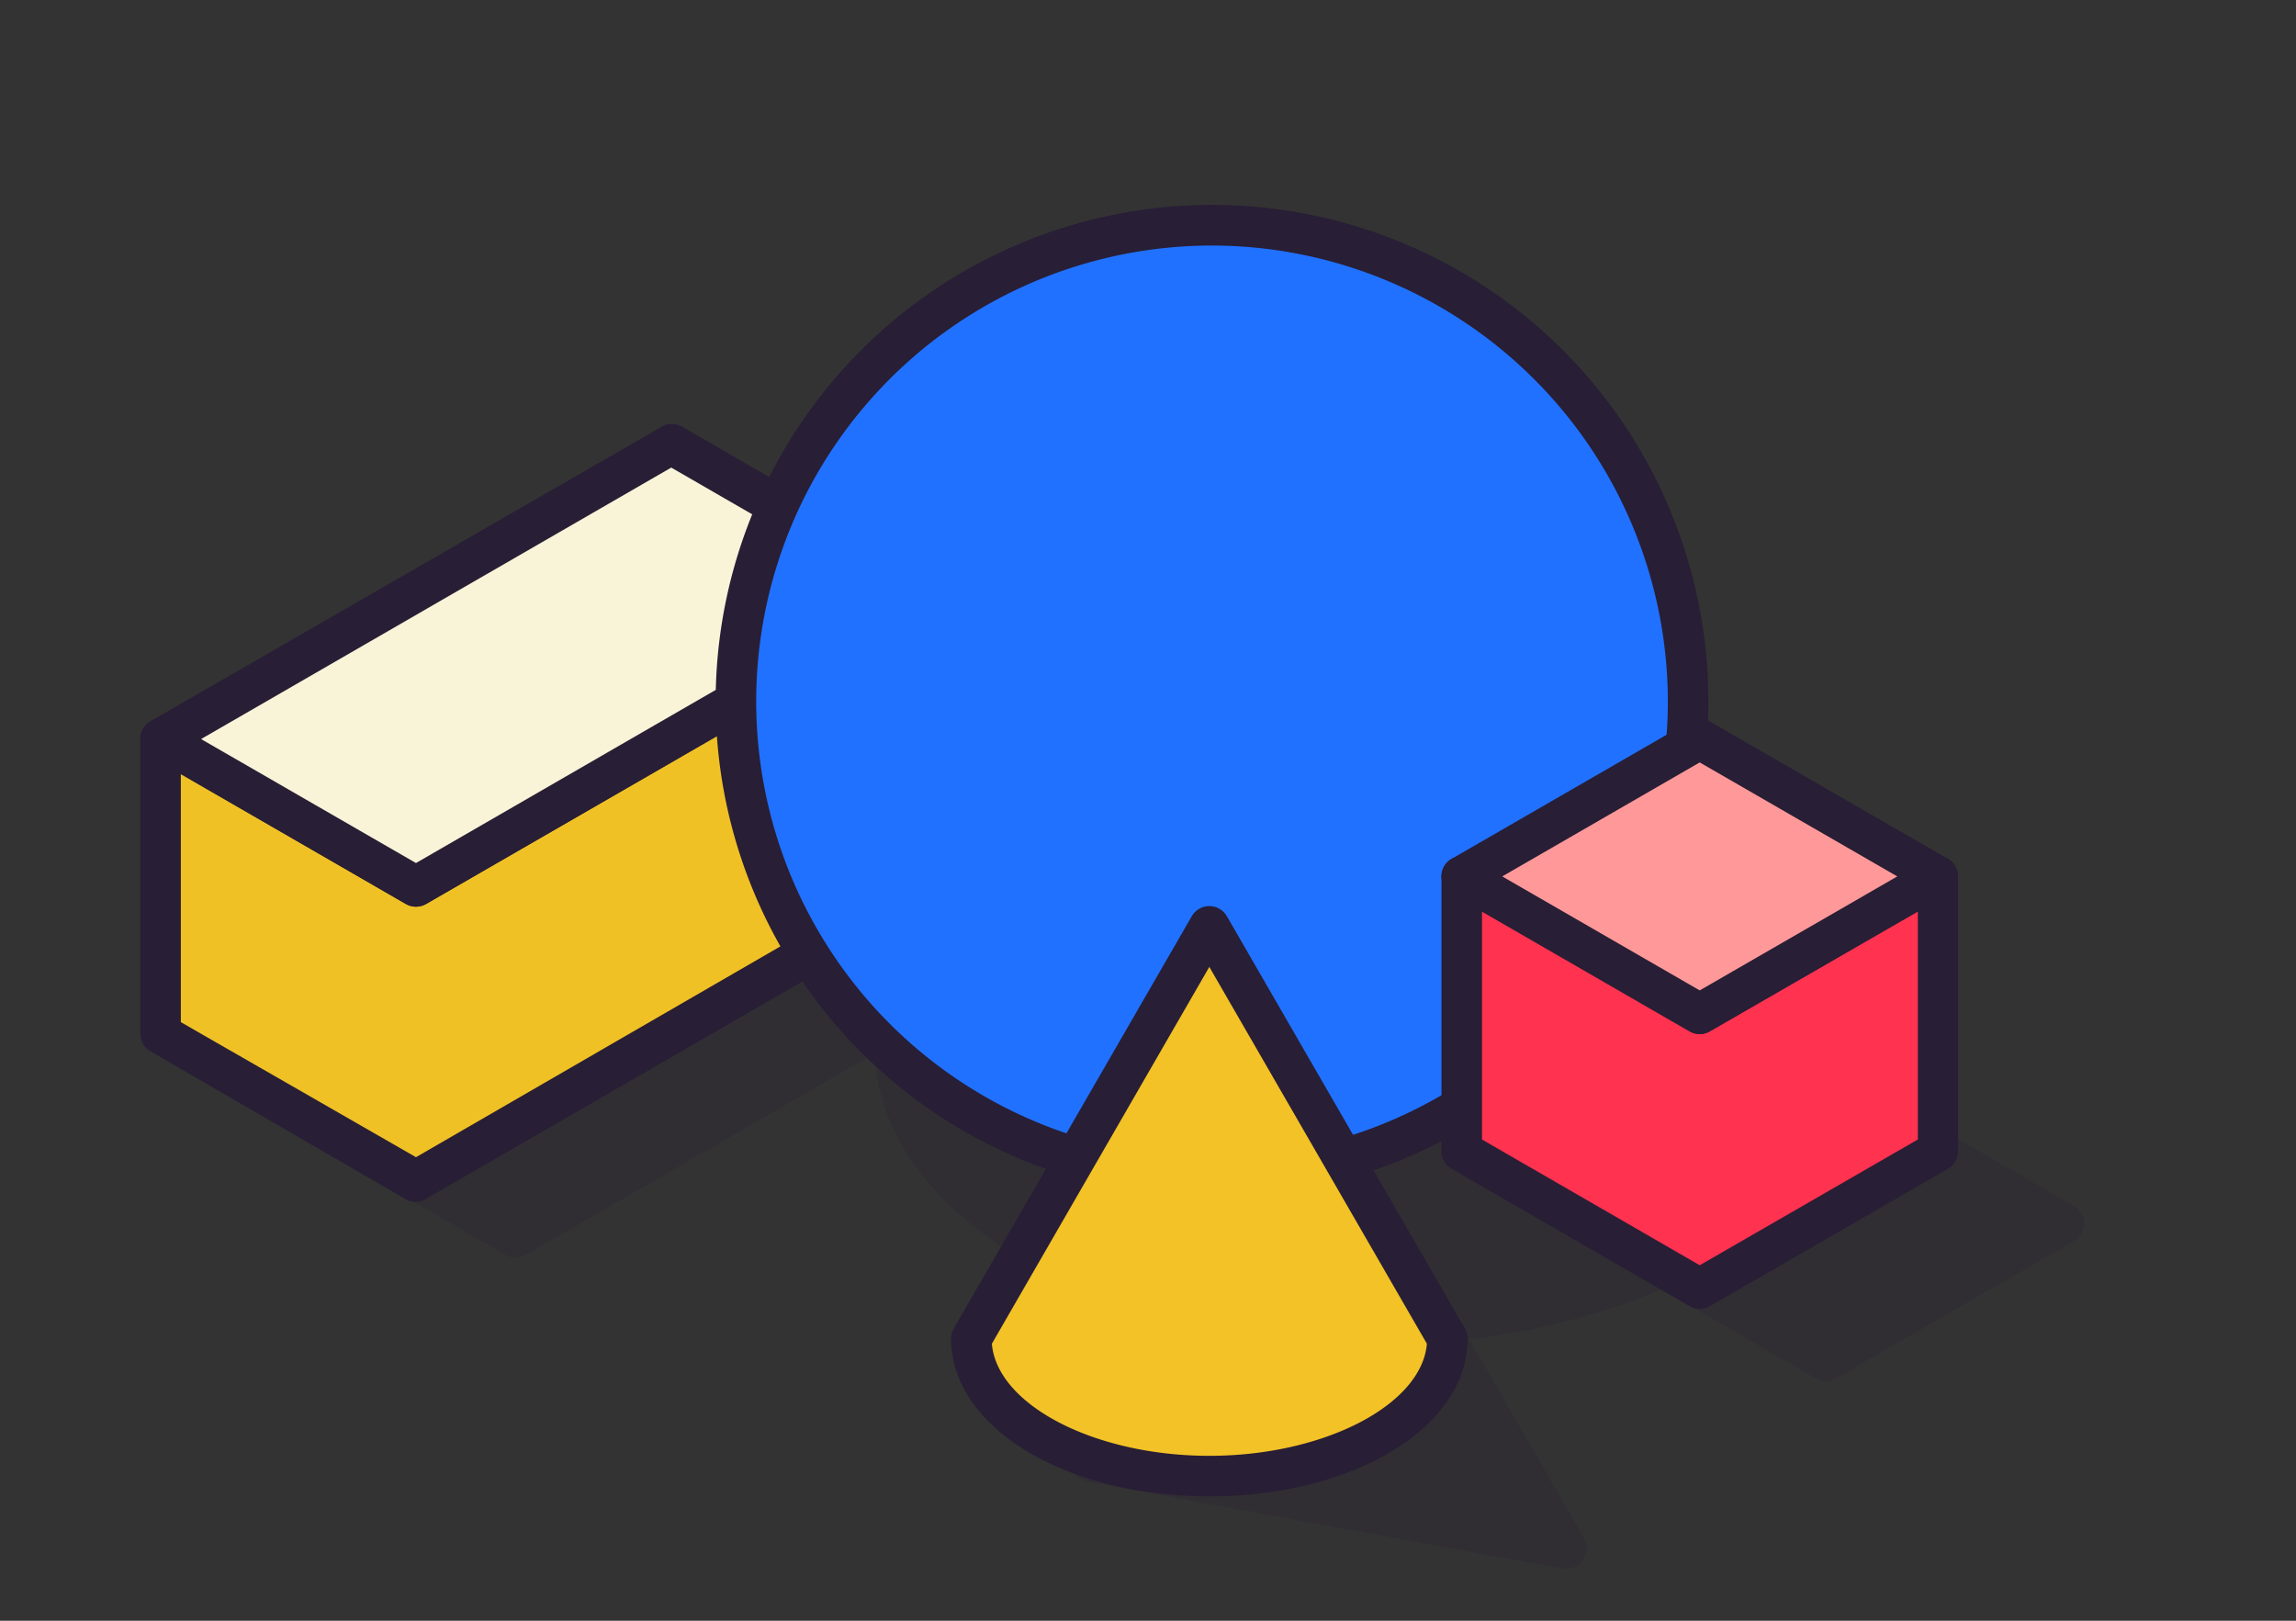 <svg id="Layer_1" data-name="Layer 1" xmlns="http://www.w3.org/2000/svg" viewBox="0 0 170 120"><rect x="0" y="0" width="170" height="120" fill="#333333" stroke="none"/><defs><style>.cls-1{opacity:0.25;}.cls-2{fill:#281e35;}.cls-3{fill:#f0c125;}.cls-4{fill:#f9f4d8;}.cls-5{fill:#2071ff;}.cls-6{fill:#ff3250;}.cls-7{fill:#f99;}.cls-8{fill:#f2c227;}</style></defs><title>speaker_graphic_mobile</title><g class="cls-1"><polyline class="cls-2" points="57.08 58.88 19.27 80.7 38.18 91.62 75.98 69.79 57.08 58.88"/><path class="cls-2" d="M38.18,93.12a1.53,1.53,0,0,1-.75-.2L18.52,82a1.49,1.49,0,0,1,0-2.59L56.33,57.58a1.49,1.49,0,0,1,1.5,0l18.9,10.91a1.5,1.5,0,0,1,0,2.6L38.93,92.92A1.59,1.59,0,0,1,38.18,93.12ZM22.27,80.7l15.91,9.19L73,69.79l-15.9-9.18Z"/></g><polygon class="cls-3" points="30.8 65.63 68.6 43.8 68.6 65.63 30.8 87.46 11.89 76.54 11.89 54.72 30.8 65.63"/><path class="cls-2" d="M30.8,89a1.53,1.53,0,0,1-.75-.2L11.14,77.84a1.5,1.5,0,0,1-.75-1.3V54.72a1.51,1.51,0,0,1,.75-1.3,1.49,1.49,0,0,1,1.5,0L30.8,63.9,67.85,42.51A1.5,1.5,0,0,1,70.1,43.8V65.63a1.51,1.51,0,0,1-.75,1.3L31.55,88.76A1.59,1.59,0,0,1,30.8,89ZM13.39,75.68l17.41,10,36.3-21V46.4L31.55,66.93a1.49,1.49,0,0,1-1.5,0L13.39,57.32Z"/><polyline class="cls-4" points="49.7 32.89 11.89 54.72 30.8 65.63 68.6 43.8 49.7 32.89"/><path class="cls-2" d="M30.8,67.13a1.53,1.53,0,0,1-.75-.2L11.14,56a1.5,1.5,0,0,1,0-2.6L49,31.59a1.49,1.49,0,0,1,1.5,0l18.9,10.92a1.49,1.49,0,0,1,0,2.59L31.55,66.93A1.59,1.59,0,0,1,30.8,67.13ZM14.89,54.72,30.8,63.9,65.6,43.8,49.7,34.62Z"/><g class="cls-1"><ellipse class="cls-2" cx="101.54" cy="77.74" rx="35.25" ry="20.35"/><path class="cls-2" d="M101.54,99.59c-20.26,0-36.74-9.8-36.74-21.85s16.48-21.85,36.74-21.85,36.75,9.8,36.75,21.85S121.81,99.59,101.54,99.59Zm0-40.7c-18.6,0-33.74,8.46-33.74,18.85s15.14,18.85,33.74,18.85,33.75-8.46,33.75-18.85S120.15,58.89,101.54,58.89Z"/></g><circle class="cls-5" cx="89.75" cy="51.93" r="35.25"/><path class="cls-2" d="M89.75,88.67a36.75,36.75,0,1,1,36.74-36.74A36.79,36.79,0,0,1,89.75,88.67Zm0-70.49a33.75,33.75,0,1,0,33.74,33.75A33.79,33.79,0,0,0,89.75,18.18Z"/><g class="cls-1"><polygon class="cls-2" points="135.19 80.42 152.81 90.59 135.19 100.76 117.57 90.59 135.19 80.42"/><path class="cls-2" d="M135.19,102.26a1.43,1.43,0,0,1-.75-.2L116.82,91.89a1.5,1.5,0,0,1,0-2.6l17.62-10.17a1.49,1.49,0,0,1,1.5,0l17.62,10.17a1.5,1.5,0,0,1,0,2.6l-17.62,10.17A1.43,1.43,0,0,1,135.19,102.26ZM120.57,90.59,135.19,99l14.62-8.44-14.62-8.44Z"/></g><polygon class="cls-6" points="125.85 75.06 108.23 64.89 108.23 85.24 125.85 95.41 143.48 85.24 143.48 64.89 125.85 75.06"/><path class="cls-2" d="M125.85,96.91a1.56,1.56,0,0,1-.75-.2L107.48,86.54a1.52,1.52,0,0,1-.75-1.3V64.89a1.51,1.51,0,0,1,.75-1.3,1.49,1.49,0,0,1,1.5,0l16.87,9.74,16.88-9.74a1.49,1.49,0,0,1,1.5,0,1.51,1.51,0,0,1,.75,1.3V85.24a1.52,1.52,0,0,1-.75,1.3L126.6,96.71A1.53,1.53,0,0,1,125.85,96.91ZM109.73,84.37l16.12,9.31L142,84.37V67.49L126.6,76.36a1.49,1.49,0,0,1-1.5,0l-15.37-8.87Z"/><polygon class="cls-7" points="125.85 54.71 143.48 64.89 125.85 75.06 108.23 64.89 125.85 54.71"/><path class="cls-2" d="M125.85,76.56a1.46,1.46,0,0,1-.75-.2L107.48,66.19a1.5,1.5,0,0,1,0-2.6L125.1,53.42a1.49,1.49,0,0,1,1.5,0l17.63,10.17a1.5,1.5,0,0,1,0,2.6L126.6,76.36A1.43,1.43,0,0,1,125.85,76.56ZM111.23,64.89l14.62,8.44,14.63-8.44-14.63-8.44Z"/><g class="cls-1"><polyline class="cls-2" points="107.17 99.38 116 114.65 80.74 108.19"/><path class="cls-2" d="M116,116.15a1.24,1.24,0,0,1-.27,0l-35.26-6.45a1.5,1.5,0,1,1,.54-3l32.06,5.87-7.19-12.45a1.5,1.5,0,1,1,2.59-1.51l8.82,15.27a1.47,1.47,0,0,1-.07,1.61A1.5,1.5,0,0,1,116,116.15Z"/></g><path class="cls-8" d="M71.92,99.11,89.54,68.59l17.63,30.52h0c0,5.62-7.89,10.18-17.63,10.18s-17.62-4.56-17.62-10.18Z"/><path class="cls-2" d="M89.54,110.79c-10.72,0-19.12-5.13-19.12-11.68a1.53,1.53,0,0,1,.2-.75L88.24,67.84a1.5,1.5,0,0,1,2.6,0l17.62,30.52a1.44,1.44,0,0,1,.21.75C108.67,105.66,100.27,110.79,89.54,110.79Zm-16.1-11.3c.38,4.53,7.6,8.3,16.1,8.3s15.73-3.77,16.11-8.3L89.54,71.59Z"/></svg>